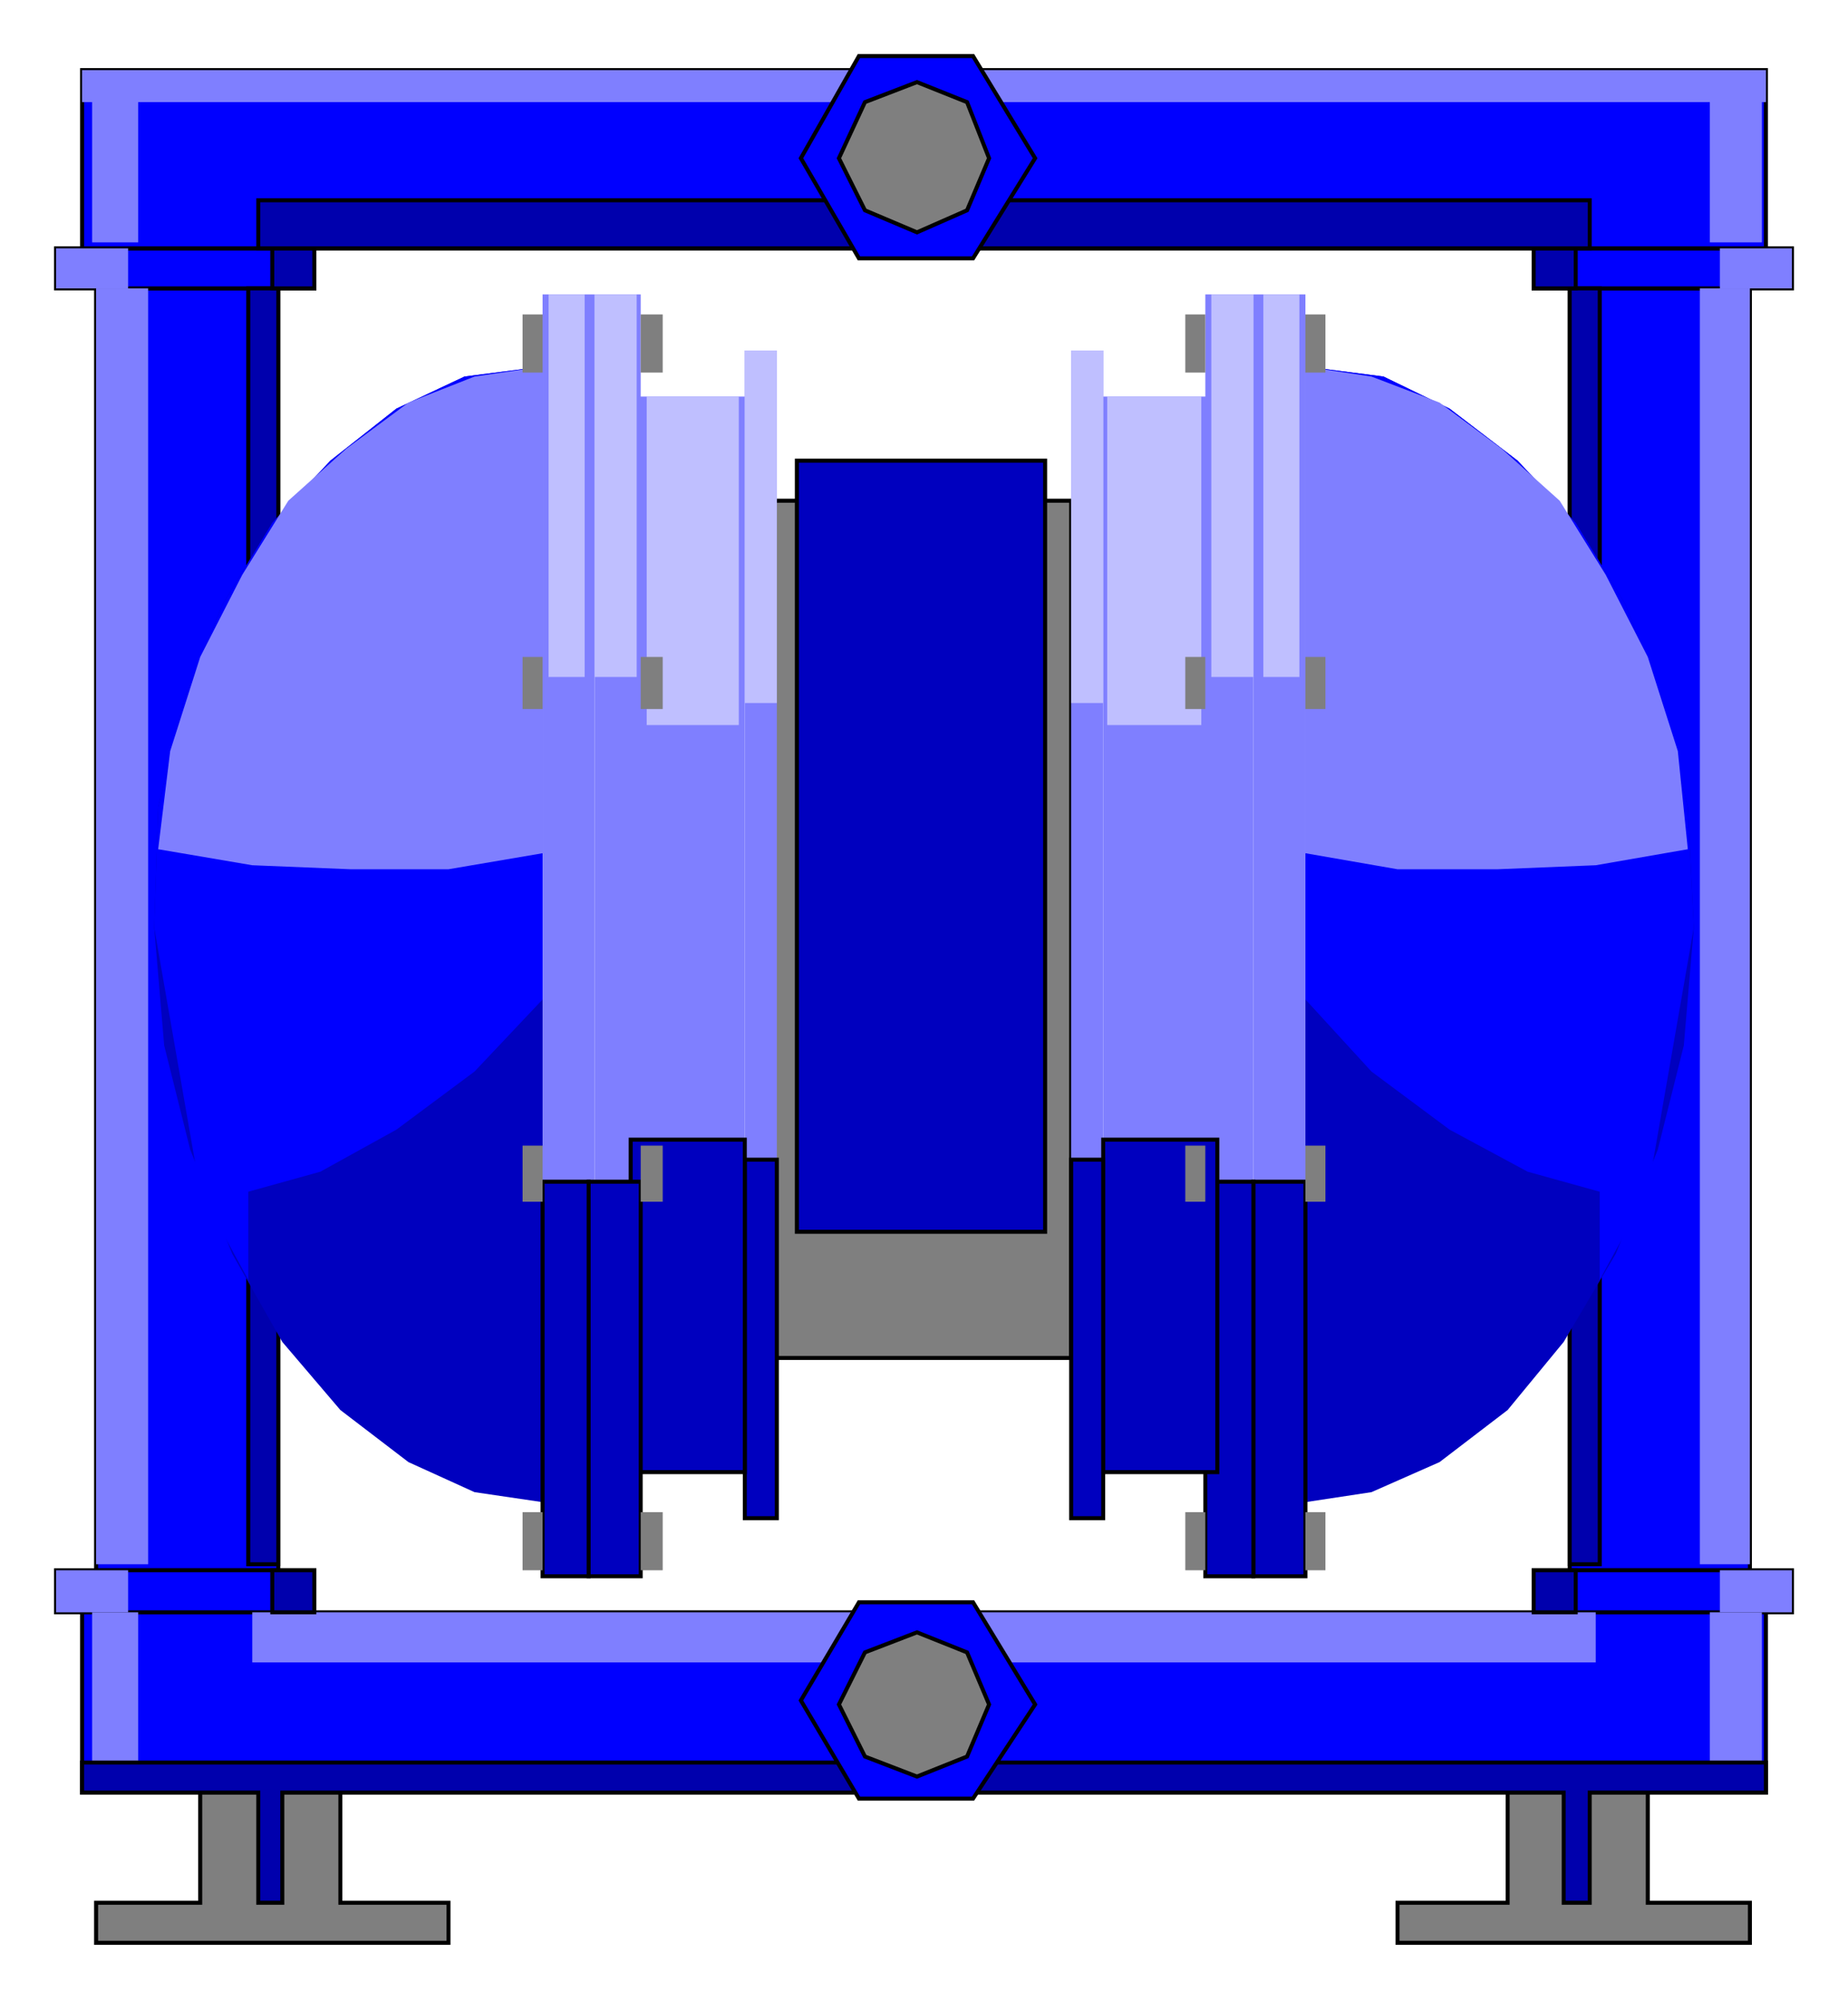 <?xml version="1.0" encoding="utf-8" standalone="no"?><!DOCTYPE svg PUBLIC "-//W3C//DTD SVG 1.1//EN" "http://www.w3.org/Graphics/SVG/1.1/DTD/svg11-flat-20030114.dtd"><svg width="923" height="999" version="1.1" xmlns="http://www.w3.org/2000/svg" xmlns:xlink="http://www.w3.org/1999/xlink">

<path style="fill:#7f7f7f;stroke:#000;stroke-width:2" d="M535,250 l-150,0 0,428 150,0 0,-428z" />
<path style="fill:#7f7f7f;stroke:#000;stroke-width:2" d="M823,895 l-70,0 0,55 -55,0 0,20 176,0 0,-20 -51,0 0,-55z" />
<path style="fill:#7f7f7f;stroke:#000;stroke-width:2" d="M100,895 l70,0 0,55 54,0 0,20 -176,0 0,-20 52,0 0,-55z" />
<path style="fill:#00f;stroke:#000;stroke-width:2" d="M468,805 l0,90 414,0 0,-90 -414,0z" />
<path style="fill:#00f;stroke:#000;stroke-width:2" d="M874,144 l-90,0 0,640 90,0 0,-640z" />
<path style="fill:#00f;stroke:#000;stroke-width:2" d="M895,144 l-129,0 0,-20 129,0 0,20z" />
<path style="fill:#00f;stroke:#000;stroke-width:2" d="M895,784 l-129,0 0,21 129,0 0,-21z" />
<path style="fill:#00f;stroke:#000;stroke-width:2" d="M468,124 l0,-89 414,0 0,89 -414,0z" />
<path style="fill:#00f;stroke:#000;stroke-width:2" d="M455,805 l0,90 -414,0 0,-90 414,0z" />
<path style="fill:#00f;stroke:#000;stroke-width:2" d="M48,144 l91,0 0,640 -91,0 0,-640z" />
<path style="fill:#00f;stroke:#000;stroke-width:2" d="M28,144 l129,0 0,-20 -129,0 0,20z" />
<path style="fill:#00f;stroke:#000;stroke-width:2" d="M28,784 l129,0 0,21 -129,0 0,-21z" />
<path style="fill:#00f;stroke:#000;stroke-width:2" d="M455,124 l0,-89 -414,0 0,89 414,0z" />
<path style="fill:#7f7fff" d="M455,805 l0,25 -329,0 0,-25 329,0z" />
<path style="fill:#7f7fff" d="M46,35 l23,0 386,0 0,16 -386,0 0,70 -23,0 0,-70 -5,0 0,-16 5,0z" />
<path style="fill:#7f7fff" d="M48,144 l26,0 0,637 -26,0 0,-637z" />
<path style="fill:#7f7fff" d="M28,784 l36,0 0,21 -36,0 0,-21z" />
<path style="fill:#7f7fff" d="M28,144 l36,0 0,-20 -36,0 0,20z" />
<path style="fill:#7f7fff" d="M46,880 l23,0 0,-75 -23,0 0,75z" />
<path style="fill:#7f7fff" d="M468,805 l0,25 329,0 0,-25 -329,0z" />
<path style="fill:#7f7fff" d="M880,35 l-26,0 -386,0 0,16 386,0 0,70 26,0 0,-70 2,0 0,-16 -2,0z" />
<path style="fill:#7f7fff" d="M874,144 l-25,0 0,637 25,0 0,-637z" />
<path style="fill:#7f7fff" d="M895,784 l-36,0 0,21 36,0 0,-21z" />
<path style="fill:#7f7fff" d="M895,144 l-36,0 0,-20 36,0 0,20z" />
<path style="fill:#7f7fff" d="M880,880 l-26,0 0,-75 26,0 0,75z" />
<path style="fill:#0000ad;stroke:#000;stroke-width:2" d="M455,880 l0,15 -314,0 0,55 -12,0 0,-55 -88,0 0,-15 414,0z" />
<path style="fill:#0000ad;stroke:#000;stroke-width:2" d="M136,784 l21,0 0,21 -21,0 0,-21z" />
<path style="fill:#0000ad;stroke:#000;stroke-width:2" d="M124,144 l15,0 0,637 -15,0 0,-637z" />
<path style="fill:#0000ad;stroke:#000;stroke-width:2" d="M136,144 l21,0 0,-20 -21,0 0,20z" />
<path style="fill:#0000ad;stroke:#000;stroke-width:2" d="M455,124 l0,-24 -326,0 0,24 326,0z" />
<path style="fill:#0000ad;stroke:#000;stroke-width:2" d="M468,880 l0,15 313,0 0,55 13,0 0,-55 88,0 0,-15 -414,0z" />
<path style="fill:#0000ad;stroke:#000;stroke-width:2" d="M787,784 l-21,0 0,21 21,0 0,-21z" />
<path style="fill:#0000ad;stroke:#000;stroke-width:2" d="M799,144 l-15,0 0,637 15,0 0,-637z" />
<path style="fill:#0000ad;stroke:#000;stroke-width:2" d="M787,144 l-21,0 0,-20 21,0 0,20z" />
<path style="fill:#0000ad;stroke:#000;stroke-width:2" d="M468,124 l0,-24 326,0 0,24 -326,0z" />
<path style="fill:#00f;stroke:#000;stroke-width:2" d="M486,898 l-57,0 -29,-49 29,-49 57,0 31,51 -31,47z" />
<path style="fill:#00f;stroke:#000;stroke-width:2" d="M486,129 l-57,0 -29,-50 29,-51 57,0 31,51 -31,50z" />
<path style="fill:#0000bf" d="M652,183 l39,5 33,16 34,26 29,31 25,41 18,47 13,54 3,60 -5,59 -13,52 -21,52 -26,44 -28,34 -34,26 -34,15 -33,5 0,-567z" />
<path style="fill:#0000bf" d="M271,183 l-39,5 -34,16 -33,26 -29,31 -25,41 -19,47 -13,54 -2,60 5,59 13,52 21,52 25,44 29,34 34,26 33,15 34,5 0,-567z" />
<path style="fill:#00f" d="M652,499 l33,36 39,29 39,21 36,10 0,44 24,-44 23,-132 -3,-60 -13,-54 -18,-47 -25,-41 -29,-31 -34,-26 -33,-16 -39,-5 0,316z" />
<path style="fill:#00f" d="M271,499 l-34,36 -39,29 -38,21 -36,10 0,44 -24,-44 -23,-132 2,-60 13,-54 19,-47 25,-41 29,-31 33,-26 34,-16 39,-5 0,316z" />
<path style="fill:#7f7fff" d="M652,147 l-26,0 0,640 26,0 0,-640z" />
<path style="fill:#7f7fff" d="M602,147 l24,0 0,640 -24,0 0,-640z" />
<path style="fill:#7f7fff" d="M608,198 l-57,0 0,537 57,0 0,-537z" />
<path style="fill:#7f7fff" d="M535,175 l16,0 0,583 -16,0 0,-583z" />
<path style="fill:#7f7fff" d="M652,426 l46,8 50,0 49,-2 46,-8 -5,-49 -15,-47 -21,-41 -23,-37 -29,-26 -31,-23 -34,-13 -33,-5 0,243z" />
<path style="fill:#7f7fff" d="M271,147 l26,0 0,640 -26,0 0,-640z" />
<path style="fill:#7f7fff" d="M320,147 l-23,0 0,640 23,0 0,-640z" />
<path style="fill:#7f7fff" d="M315,198 l57,0 0,537 -57,0 0,-537z" />
<path style="fill:#7f7fff" d="M388,175 l-16,0 0,583 16,0 0,-583z" />
<path style="fill:#7f7fff" d="M271,426 l-47,8 -49,0 -49,-2 -47,-8 6,-49 15,-47 21,-41 23,-37 29,-26 31,-23 33,-13 34,-5 0,243z" />
<path style="fill:#bfbfff" d="M323,198 l46,0 0,164 -46,0 0,-164z" />
<path style="fill:#bfbfff" d="M388,175 l-16,0 0,176 16,0 0,-176z" />
<path style="fill:#bfbfff" d="M274,147 l18,0 0,191 -18,0 0,-191z" />
<path style="fill:#bfbfff" d="M318,147 l-21,0 0,191 21,0 0,-191z" />
<path style="fill:#bfbfff" d="M600,198 l-47,0 0,164 47,0 0,-164z" />
<path style="fill:#bfbfff" d="M535,175 l16,0 0,176 -16,0 0,-176z" />
<path style="fill:#bfbfff" d="M649,147 l-18,0 0,191 18,0 0,-191z" />
<path style="fill:#bfbfff" d="M605,147 l21,0 0,191 -21,0 0,-191z" />
<path style="fill:#0000bf;stroke:#000;stroke-width:2" d="M388,579 l-16,0 0,179 16,0 0,-179z" />
<path style="fill:#0000bf;stroke:#000;stroke-width:2" d="M315,569 l57,0 0,166 -57,0 0,-166z" />
<path style="fill:#0000bf;stroke:#000;stroke-width:2" d="M320,590 l-26,0 0,197 26,0 0,-197z" />
<path style="fill:#0000bf;stroke:#000;stroke-width:2" d="M271,590 l23,0 0,197 -23,0 0,-197z" />
<path style="fill:#0000bf;stroke:#000;stroke-width:2" d="M522,230 l-124,0 0,385 124,0 0,-385z" />
<path style="fill:#0000bf;stroke:#000;stroke-width:2" d="M652,590 l-26,0 0,197 26,0 0,-197z" />
<path style="fill:#0000bf;stroke:#000;stroke-width:2" d="M602,590 l24,0 0,197 -24,0 0,-197z" />
<path style="fill:#0000bf;stroke:#000;stroke-width:2" d="M608,569 l-57,0 0,166 57,0 0,-166z" />
<path style="fill:#0000bf;stroke:#000;stroke-width:2" d="M535,579 l16,0 0,179 -16,0 0,-179z" />
<path style="fill:#7f7f7f" d="M652,157 l10,0 0,29 -10,0 0,-29z" />
<path style="fill:#7f7f7f" d="M652,572 l10,0 0,28 -10,0 0,-28z" />
<path style="fill:#7f7f7f" d="M652,755 l10,0 0,29 -10,0 0,-29z" />
<path style="fill:#7f7f7f" d="M652,328 l10,0 0,26 -10,0 0,-26z" />
<path style="fill:#7f7f7f" d="M602,157 l-10,0 0,29 10,0 0,-29z" />
<path style="fill:#7f7f7f" d="M602,572 l-10,0 0,28 10,0 0,-28z" />
<path style="fill:#7f7f7f" d="M602,755 l-10,0 0,29 10,0 0,-29z" />
<path style="fill:#7f7f7f" d="M602,328 l-10,0 0,26 10,0 0,-26z" />
<path style="fill:#7f7f7f" d="M271,157 l-10,0 0,29 10,0 0,-29z" />
<path style="fill:#7f7f7f" d="M271,572 l-10,0 0,28 10,0 0,-28z" />
<path style="fill:#7f7f7f" d="M271,755 l-10,0 0,29 10,0 0,-29z" />
<path style="fill:#7f7f7f" d="M271,328 l-10,0 0,26 10,0 0,-26z" />
<path style="fill:#7f7f7f" d="M320,157 l11,0 0,29 -11,0 0,-29z" />
<path style="fill:#7f7f7f" d="M320,572 l11,0 0,28 -11,0 0,-28z" />
<path style="fill:#7f7f7f" d="M320,755 l11,0 0,29 -11,0 0,-29z" />
<path style="fill:#7f7f7f" d="M320,328 l11,0 0,26 -11,0 0,-26z" />
<path style="fill:#7f7f7f;stroke:#000;stroke-width:2" d="M458,815 l-26,10 -13,26 13,26 26,10 25,-10 11,-26 -11,-26 -25,-10z" />
<path style="fill:#7f7f7f;stroke:#000;stroke-width:2" d="M458,41 l-26,10 -13,28 13,26 26,11 25,-11 11,-26 -11,-28 -25,-10z" />

</svg>
